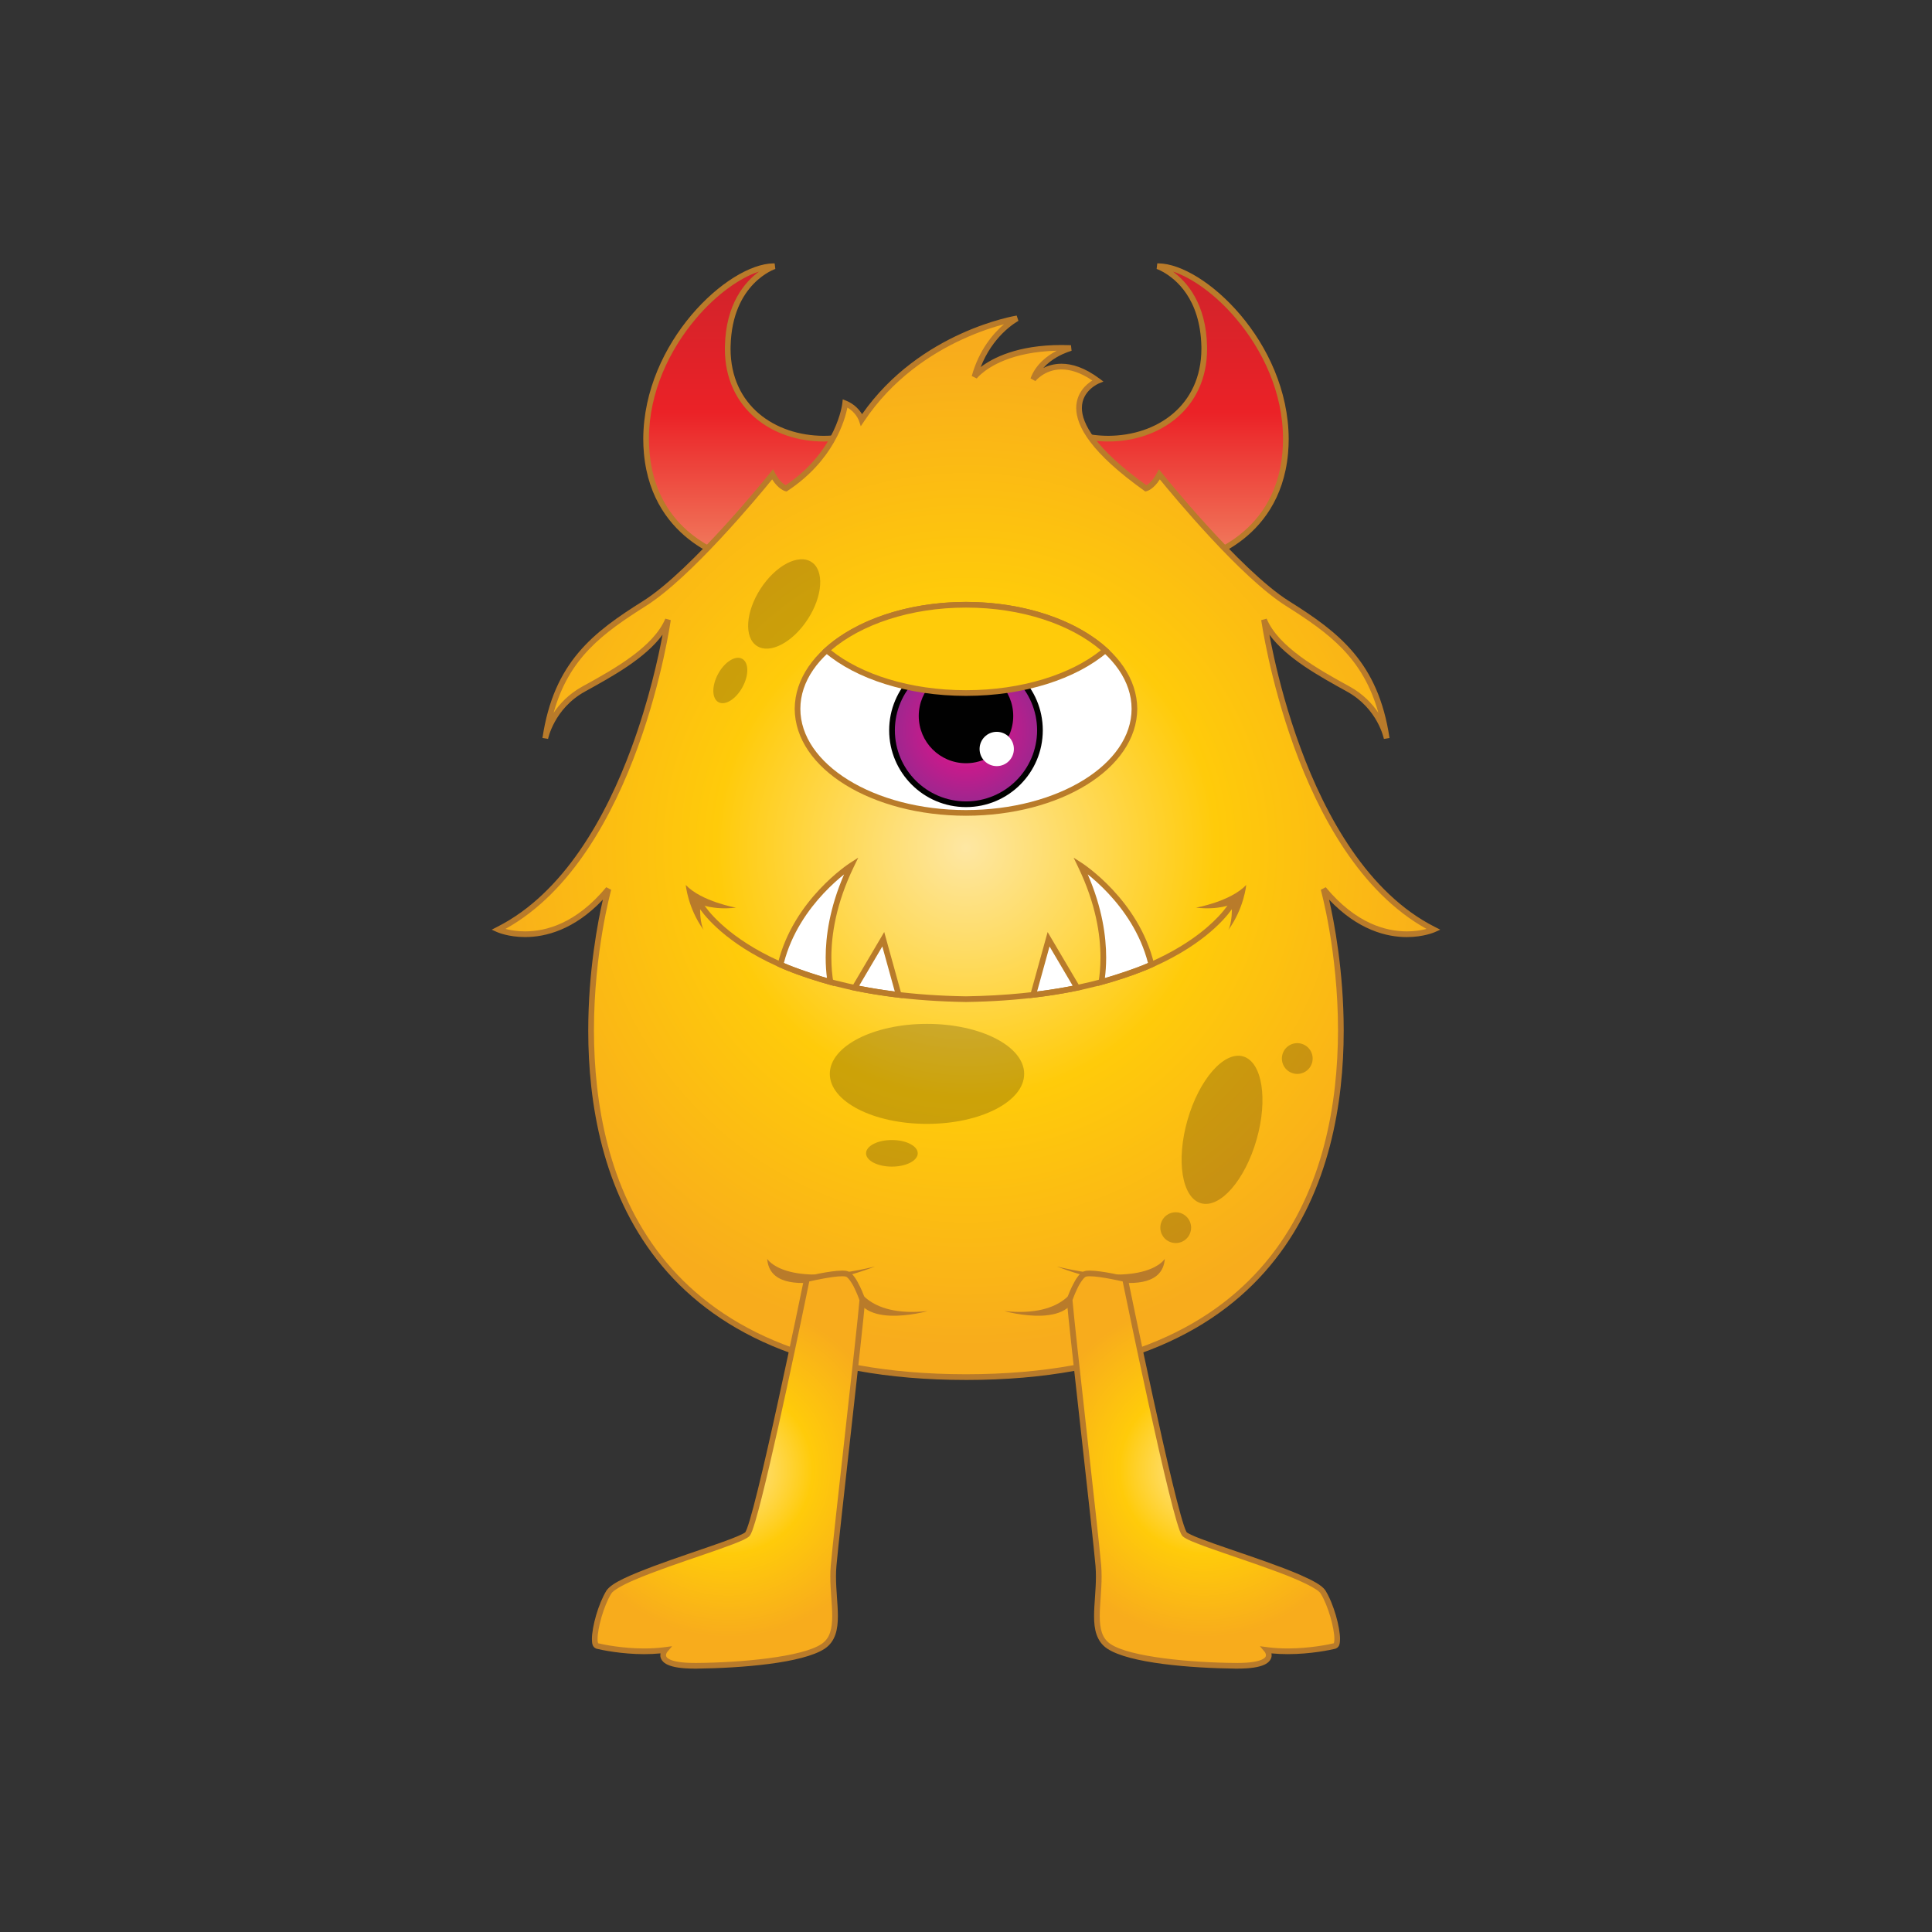 <?xml version="1.0" encoding="utf-8"?>
<!-- Generator: Adobe Illustrator 16.0.0, SVG Export Plug-In . SVG Version: 6.00 Build 0)  -->
<!DOCTYPE svg PUBLIC "-//W3C//DTD SVG 1.1//EN" "http://www.w3.org/Graphics/SVG/1.1/DTD/svg11.dtd">
<svg version="1.1" id="Layer_1" xmlns="http://www.w3.org/2000/svg" xmlns:xlink="http://www.w3.org/1999/xlink" x="0px" y="0px"
	 width="1000px" height="1000px" viewBox="0 0 1000 1000" enable-background="new 0 0 1000 1000" xml:space="preserve">
<rect x="0" y="0" width="1000" height="1000" fill="#333333" stroke="none"/>
<g>
	<g>
		<linearGradient id="SVGID_1_" gradientUnits="userSpaceOnUse" x1="390.359" y1="289.694" x2="390.359" y2="137.802">
			<stop  offset="0" style="stop-color:#F17E5F"/>
			<stop  offset="0.5" style="stop-color:#EB2227"/>
			<stop  offset="1" style="stop-color:#CF232B"/>
		</linearGradient>
		<path fill="url(#SVGID_1_)" d="M400.857,137.81c0,0-23.447,7.579-24.168,41.497c-0.844,39.129,37.723,55.337,69.58,44.435
			c0,0,0.836,36.89-8.385,44.708c-9.225,7.829-20.119,15.655-27.385,17.33c-7.262,1.677-29.619,3.914-29.619,3.914
			s-41.922-8.948-46.111-55.05C329.945,181.569,377.805,137.108,400.857,137.81z"/>
		<path fill="#B97B2A" d="M380.578,291.134c-0.139-0.011-42.943-9.208-47.277-56.359l0,0c-0.242-2.563-0.355-5.111-0.355-7.627l0,0
			c0.229-50.165,43.875-90.544,67.359-90.822l0,0c0.176,0,0.4-0.004,0.658,0.021l0,0l-0.105,1.463l0.105-1.463l0.34,2.865
			c0.004,0.008-1.299,0.413-3.41,1.593l0,0c-2.102,1.187-4.938,3.109-7.793,6.061l0,0c-5.711,5.903-11.572,15.845-11.945,32.484l0,0
			c-0.014,0.404-0.018,0.806-0.018,1.206l0,0c0.029,29.418,23.064,44.939,48.145,45.023l0,0c6.527,0,13.148-1.066,19.512-3.234l0,0
			l1.898-0.647l0.045,2.014c0,0.004,0.018,0.89,0.021,2.393l0,0c-0.004,4.177-0.152,13.15-1.289,21.977l0,0
			c-1.209,8.843-3.102,17.488-7.629,21.495l0,0c-9.332,7.879-20.176,15.774-28.01,17.637l0,0c-7.5,1.731-29.762,3.935-29.807,3.946
			l0,0l-0.232,0.02L380.578,291.134L380.578,291.134z M360.184,164.939c-13.531,15.968-24.297,38.015-24.295,62.209l0,0
			c0,2.431,0.115,4.89,0.344,7.356l0,0c3.084,33.841,26.814,47.077,38.564,51.698l0,0c3.236,1.264,5.48,1.839,6.168,1.997l0,0
			c2.4-0.243,22.59-2.316,29.195-3.853l0,0c6.701-1.498,17.66-9.246,26.768-17.018l0,0c3.27-2.631,5.574-11.024,6.623-19.625l0,0
			c1.115-8.613,1.268-17.499,1.268-21.598l0,0c0-0.12,0-0.239,0-0.351l0,0c-6.08,1.861-12.354,2.771-18.537,2.771l0,0
			c-13.125-0.007-25.873-4.139-35.381-12.231l0,0c-9.52-8.087-15.725-20.19-15.709-35.736l0,0c0-0.444,0.006-0.864,0.021-1.279l0,0
			c0.453-22.035,10.377-33.365,17.623-38.698l0,0C383.066,143.724,370.729,152.426,360.184,164.939L360.184,164.939z"/>
	</g>
	<g>
		<linearGradient id="SVGID_2_" gradientUnits="userSpaceOnUse" x1="609.635" y1="289.694" x2="609.635" y2="137.802">
			<stop  offset="0" style="stop-color:#F17E5F"/>
			<stop  offset="0.5" style="stop-color:#EB2227"/>
			<stop  offset="1" style="stop-color:#CF232B"/>
		</linearGradient>
		<path fill="url(#SVGID_2_)" d="M599.127,137.81c0,0,23.449,7.579,24.172,41.497c0.848,39.129-37.719,55.337-69.576,44.435
			c0,0-0.844,36.89,8.383,44.708c9.225,7.829,20.115,15.655,27.387,17.33c7.258,1.677,29.613,3.914,29.613,3.914
			s41.93-8.948,46.125-55.05C670.043,181.569,622.182,137.108,599.127,137.81z"/>
		<path fill="#B97B2A" d="M618.955,291.154c-0.039-0.008-22.311-2.219-29.791-3.945l0,0c-7.85-1.855-18.682-9.755-28.014-17.634l0,0
			c-4.535-3.99-6.436-12.627-7.635-21.455l0,0c-1.143-8.822-1.291-17.785-1.291-21.975l0,0c0-1.54,0.025-2.434,0.025-2.445l0,0
			l0.051-2l1.893,0.646c6.342,2.167,12.969,3.232,19.496,3.232l0,0c25.074-0.083,48.119-15.597,48.148-45.02l0,0
			c0-0.407-0.008-0.82-0.008-1.223l0,0c-0.57-24.898-13.43-34.937-19.752-38.531l0,0c-2.104-1.18-3.402-1.593-3.41-1.593l0,0
			l0.33-2.865c0.264-0.025,0.48-0.021,0.658-0.025l0,0c23.492,0.282,67.148,40.661,67.369,90.833l0,0
			c0,2.518-0.105,5.056-0.344,7.62l0,0c-4.328,47.151-47.135,56.352-47.277,56.352l0,0l-0.23,0.051L618.955,291.154L618.955,291.154
			z M555.172,226.145c-0.006,4.118,0.146,12.997,1.262,21.594l0,0c1.043,8.595,3.348,16.958,6.617,19.589l0,0
			c9.121,7.777,20.066,15.52,26.768,17.018l0,0c6.598,1.537,26.738,3.61,29.182,3.853l0,0c0.676-0.158,2.936-0.725,6.189-1.997l0,0
			c3.898-1.514,9.166-4.026,14.537-7.941l0,0c10.75-7.834,21.961-21.144,24.033-43.757l0,0c0.215-2.462,0.318-4.918,0.318-7.349l0,0
			c0.012-24.199-10.75-46.245-24.293-62.216l0,0c-10.541-12.506-22.879-21.199-32.643-24.36l0,0
			c7.25,5.341,17.17,16.668,17.627,38.698l0,0c0.016,0.43,0.016,0.855,0.016,1.283l0,0c0.006,15.544-6.201,27.658-15.719,35.737l0,0
			c-9.516,8.091-22.264,12.219-35.377,12.219l0,0c-6.189,0-12.461-0.905-18.518-2.763l0,0
			C555.172,225.881,555.172,226.011,555.172,226.145L555.172,226.145z"/>
	</g>
	<g>
		<radialGradient id="SVGID_3_" cx="499.993" cy="438.784" r="258.537" gradientUnits="userSpaceOnUse">
			<stop  offset="0" style="stop-color:#FEE7A3"/>
			<stop  offset="0.5" style="stop-color:#FFCB0A"/>
			<stop  offset="1" style="stop-color:#F8AC1C"/>
		</radialGradient>
		<path fill="url(#SVGID_3_)" d="M568.172,197.124c0,0-33.746,13.834,24.947,55.685c0,0,3.631-0.846,6.992-7.271
			c0,0,40.512,50.584,66.232,66.797c25.703,16.205,45.547,31.016,51.418,69.861c0,0-3.146-16.354-19.912-25.575
			c-16.773-9.221-37.1-20.537-43.598-35.838c0,0,17.4,124.709,87.82,160.336c0,0-28.922,12.992-57.004-20.957
			c0,0,70.732,252.628-185.072,252.628c-255.811,0-185.068-252.628-185.068-252.628c-28.086,33.949-57.014,20.957-57.014,20.957
			c70.424-35.627,87.824-160.336,87.824-160.336c-6.506,15.301-26.83,26.617-43.596,35.838s-19.904,25.575-19.904,25.575
			c5.867-38.846,25.707-53.656,51.414-69.861c25.705-16.212,66.232-66.797,66.232-66.797c3.344,6.425,6.977,7.271,6.977,7.271
			c27.949-18.446,30.605-44.02,30.605-44.02c6.57,2.649,8.527,8.522,8.527,8.522c29.617-44.426,80.477-52.533,80.477-52.533
			s-15.996,8.248-22.074,30.251c0,0,12.15-16.35,49.887-14.886c0,0-15.039,3.917-19.506,16.212
			C534.777,196.355,546.578,180.982,568.172,197.124z"/>
		<path fill="#B97B2A" d="M499.996,714.261c-82.652,0.024-131.727-26.344-159.951-62.26l0,0
			c-28.221-35.9-35.564-81.065-35.568-118.548l0,0c0.004-30.952,5.021-56.711,7.576-67.818l0,0
			c-14.855,15.7-29.789,19.41-40.25,19.387l0,0c-8.744,0-14.359-2.512-14.49-2.561l0,0l-2.805-1.262l2.736-1.399
			c34.637-17.483,56.531-57.232,69.605-92.723l0,0c9.104-24.653,13.977-47.138,16.098-58.576l0,0
			c-9.066,12.345-25.949,21.576-40.104,29.409l0,0c-8.086,4.448-12.867,10.599-15.654,15.666l0,0
			c-2.783,5.051-3.508,8.89-3.508,8.894l0,0l-2.902-0.496c5.875-39.338,26.352-54.727,52.088-70.892l0,0
			c12.584-7.926,29.152-24.589,42.455-39.221l0,0c13.301-14.63,23.385-27.216,23.404-27.247l0,0l1.412-1.761l1.041,2.005
			c2.248,4.297,4.514,5.794,5.506,6.297l0,0c13.324-8.973,20.625-19.543,24.631-27.917l0,0c4.063-8.495,4.682-14.591,4.682-14.609
			l0,0l0.205-1.936l1.811,0.726c4.391,1.79,6.889,4.838,8.18,6.975l0,0c30.225-43.166,79.889-51.028,80.039-51.063l0,0l0.906,2.757
			c0,0.009-0.885,0.456-2.424,1.525l0,0c-1.523,1.079-3.656,2.74-5.957,5.071l0,0c-3.795,3.839-8.086,9.473-11.143,17.313l0,0
			c6.061-4.622,18.914-11.444,41.957-11.422l0,0c1.527,0,3.123,0.029,4.77,0.1l0,0l0.309,2.889c0,0.025-3.563,0.928-7.707,3.343l0,0
			c-2.361,1.37-4.85,3.203-6.939,5.57l0,0c2.455-1.23,5.604-2.197,9.43-2.21l0,0c5.385-0.001,11.998,1.966,19.619,7.675l0,0
			l-0.881,1.179l0.881-1.179l2.092,1.552l-2.418,0.993c0,0.007-0.488,0.195-1.322,0.683l0,0c-0.832,0.48-1.953,1.239-3.059,2.267
			l0,0c-2.219,2.085-4.357,5.18-4.357,9.724l0,0c-0.064,7.828,6.676,20.873,33.338,39.981l0,0c0.283-0.144,0.676-0.373,1.133-0.728
			l0,0c1.15-0.882,2.75-2.512,4.34-5.563l0,0l1.047-1.986l1.41,1.751c0.029,0.031,10.104,12.616,23.408,27.247l0,0
			c13.303,14.632,29.863,31.295,42.463,39.221l0,0c25.729,16.165,46.203,31.554,52.088,70.892l0,0l-2.9,0.496
			c-0.037,0-0.732-3.839-3.516-8.894l0,0c-2.787-5.067-7.572-11.218-15.67-15.666l0,0c-14.141-7.827-31.02-17.062-40.08-29.396l0,0
			c0.59,3.196,1.402,7.253,2.455,11.99l0,0c2.723,12.198,7.08,28.843,13.627,46.573l0,0c13.082,35.491,34.967,75.24,69.609,92.723
			l0,0l2.752,1.392l-2.816,1.269c-0.135,0.049-5.752,2.561-14.492,2.57l0,0c-10.473,0.02-25.408-3.696-40.252-19.4l0,0
			c2.549,11.102,7.564,36.859,7.57,67.813l0,0c-0.006,37.476-7.348,82.655-35.568,118.558l0,0
			c-28.211,35.907-77.256,62.26-159.844,62.26l0,0C500.063,714.261,500.021,714.261,499.996,714.261L499.996,714.261z
			 M316.342,460.554c0.025,0.078-8.918,31.849-8.918,72.898l0,0c0.211,74.3,28.656,177.706,192.572,177.862l0,0
			c163.895-0.156,192.346-103.571,192.559-177.872l0,0c0-20.52-2.23-38.753-4.459-51.864l0,0
			c-2.234-13.105-4.445-21.004-4.457-21.024l0,0l2.557-1.333c15.668,18.909,31.314,22.835,41.988,22.859l0,0
			c4.078,0,7.434-0.588,9.75-1.171l0,0c0.145-0.035,0.287-0.072,0.426-0.113l0,0c-68.883-38.321-85.443-159.705-85.566-159.813l0,0
			l2.816-0.778c6.088,14.562,26.162,25.949,42.939,35.123l0,0c7.051,3.892,11.785,8.98,14.908,13.657l0,0
			c-7.967-28.554-25.459-41.206-47.9-55.413l0,0c-23.33-14.746-57.996-56.579-65.238-65.449l0,0c-3.225,5.1-6.551,6.063-6.863,6.116
			l0,0l-0.65,0.148L592.262,254c-27.412-19.577-35.154-33.19-35.221-42.843l0,0c0.072-7.899,5.268-12.299,8.348-14.212l0,0
			c-6.4-4.349-11.709-5.729-15.955-5.729l0,0c-4.441,0-7.818,1.522-10.105,3.055l0,0c-2.281,1.525-3.393,2.973-3.393,2.973l0,0
			l-2.545-1.395c2.729-7.345,8.73-11.785,13.539-14.303l0,0c-23.432,0.564-34.953,8.394-39.289,12.234l0,0
			c-1.49,1.338-2.063,2.123-2.063,2.123v0.001l-2.602-1.265c3.789-13.687,11.293-22.196,16.664-26.794l0,0
			c-5.209,1.377-12.9,3.816-21.693,7.875l0,0c-16.24,7.494-36.119,20.485-50.729,42.403l0,0l-1.68,2.513l-0.949-2.865
			c-0.021,0.004-0.395-1.233-1.588-2.863l0,0c-0.949-1.305-2.359-2.792-4.402-3.949l0,0c-1.271,6.505-7.105,27.337-30.926,43.076
			l0,0l-0.529,0.351l-0.611-0.146c-0.322-0.052-3.652-1.016-6.865-6.113l0,0c-7.26,8.886-41.92,50.708-65.24,65.447l0,0
			c-22.436,14.208-39.93,26.859-47.896,55.422l0,0c3.115-4.682,7.844-9.774,14.895-13.666l0,0
			c16.777-9.174,36.855-20.562,42.955-35.123l0,0l2.813,0.778c-0.115,0.108-16.68,121.488-85.551,159.813l0,0
			c0.131,0.035,0.264,0.074,0.404,0.105l0,0c2.322,0.59,5.67,1.179,9.756,1.175l0,0c10.666-0.02,26.313-3.938,41.984-22.855l0,0
			L316.342,460.554L316.342,460.554z"/>
	</g>
	<g>
		<path fill="#B97B2A" d="M380.953,469.801c0,0-17.822-3.137-26-11.737c0,0,1.057,11.944,9.221,23.271c0,0-2.246-3.989-1.73-13.308
			C362.443,468.027,369.211,471.165,380.953,469.801z"/>
		<g>
			<path fill="#FFFFFF" d="M570.102,508.304c1.723-10.524,2.744-32.334-10.797-60.299c0,0,28.877,18.625,36.631,51.312
				C589.064,502.567,574.246,507.144,570.102,508.304z"/>
			<path fill="#B97B2A" d="M568.646,508.06c0.51-3.144,0.959-7.332,0.959-12.423l0,0c0-11.572-2.338-27.792-11.633-46.996l0,0
				l-2.26-4.694l4.387,2.813c0.117,0.108,29.299,18.844,37.27,52.213l0,0l0.264,1.159l-1.072,0.512
				c-7.09,3.341-21.836,7.889-26.07,9.071l0,0l-2.217,0.619L568.646,508.06L568.646,508.06z M571.549,508.534l-1.451-0.23
				L571.549,508.534L571.549,508.534z M572.545,495.637c0,4.125-0.285,7.683-0.662,10.608l0,0c5.396-1.606,16.262-5.077,22.33-7.763
				l0,0c-3.941-15.441-12.705-27.668-20.582-36.08l0,0c-4.049-4.328-7.846-7.625-10.619-9.837l0,0
				C570.539,469.931,572.549,484.743,572.545,495.637L572.545,495.637z"/>
		</g>
		<g>
			<path fill="#FFFFFF" d="M542.752,486.15l-7.967,28.78c8.188-0.962,15.768-2.199,22.785-3.652L542.752,486.15z"/>
			<path fill="#B97B2A" d="M541.332,485.752l0.92-3.33l17.629,29.873l-2.018,0.416c-7.059,1.477-14.688,2.709-22.908,3.68l0,0
				l-2.176,0.256L541.332,485.752L541.332,485.752z M536.793,513.2c6.545-0.823,12.691-1.816,18.447-2.953l0,0l-12-20.368
				L536.793,513.2L536.793,513.2z M541.477,486.889l1.268-0.741L541.477,486.889L541.477,486.889z"/>
		</g>
		<path fill="#B97B2A" d="M619.043,469.801c0,0,17.816-3.137,25.992-11.737c0,0-1.049,11.944-9.23,23.271
			c0,0,2.256-3.989,1.734-13.308C637.539,468.027,630.775,471.165,619.043,469.801z"/>
		<g>
			<path fill="#FFFFFF" d="M429.836,508.304c-1.729-10.524-2.736-32.334,10.791-60.299c0,0-28.867,18.625-36.627,51.312
				C410.873,502.567,425.674,507.144,429.836,508.304z"/>
			<path fill="#B97B2A" d="M429.432,509.727c-4.232-1.195-18.979-5.743-26.063-9.08l0,0l-1.074-0.515l0.271-1.159
				c7.971-33.374,37.145-52.109,37.26-52.205l0,0l4.414-2.85l-2.299,4.723c-9.299,19.204-11.631,35.428-11.631,46.996l0,0
				c0,5.091,0.457,9.279,0.971,12.423l0,0l-1.445,0.244l0.393-1.422l-0.393,1.422l1.445-0.244l0.381,2.277L429.432,509.727
				L429.432,509.727z M428.041,506.245c-0.383-2.925-0.674-6.483-0.674-10.608l0,0c0-10.889,2.002-25.685,9.527-43.05l0,0
				c-2.773,2.215-6.559,5.498-10.605,9.822l0,0c-7.877,8.405-16.625,20.632-20.566,36.081l0,0
				C411.793,501.163,422.637,504.639,428.041,506.245L428.041,506.245z"/>
		</g>
		<g>
			<path fill="#FFFFFF" d="M457.182,486.15l7.969,28.78c-8.186-0.962-15.773-2.199-22.779-3.652L457.182,486.15z"/>
			<path fill="#B97B2A" d="M464.969,516.391c-8.217-0.97-15.857-2.215-22.896-3.68l0,0l-2.01-0.416l15.854-26.897l1.752-2.992
				l9.48,34.247L464.969,516.391L464.969,516.391z M463.141,513.2l-6.453-23.315l-12,20.362
				C450.447,511.383,456.598,512.384,463.141,513.2L463.141,513.2z"/>
		</g>
		<g>
			<path fill="#B97B2A" d="M361.158,468.747l2.566-1.448c0.035-0.006,1.545,2.774,5.676,7.16l0,0
				c4.145,4.374,10.826,10.274,20.965,16.243l0,0c20.27,11.921,54.381,24.154,109.609,24.996l0,0
				c82.9-1.274,118.193-28.114,130.604-41.239l0,0c4.139-4.385,5.672-7.145,5.672-7.16l0,0l0.008,0.009l2.563,1.436
				c-0.174,0.404-27.436,48.256-138.846,49.891l0,0C388.609,517,361.334,469.147,361.158,468.747L361.158,468.747z"/>
		</g>
	</g>
	<g>
		<path fill="#FFFFFF" d="M587.184,366.894c0,29.745-39.031,53.864-87.188,53.864c-48.15,0-87.189-24.119-87.189-53.864
			c0-29.748,39.039-53.867,87.189-53.867C548.152,313.027,587.184,337.146,587.184,366.894z"/>
		<path fill="#B97B2A" d="M411.33,366.894c0.217-31.177,40.133-55.301,88.666-55.348l0,0c48.533,0.047,88.436,24.171,88.652,55.348
			l0,0c-0.217,31.17-40.119,55.291-88.652,55.334l0,0C451.463,422.184,411.547,398.064,411.33,366.894L411.33,366.894z
			 M439.113,330.055c-15.52,9.592-24.848,22.651-24.846,36.839l0,0c-0.002,14.173,9.326,27.238,24.846,36.831l0,0
			c15.49,9.578,37.051,15.561,60.883,15.557l0,0c23.828,0.004,45.391-5.979,60.879-15.557l0,0
			c15.514-9.593,24.838-22.658,24.836-36.831l0,0c0.002-14.188-9.322-27.247-24.836-36.839l0,0
			c-15.488-9.584-37.051-15.568-60.879-15.564l0,0c-0.018,0-0.025,0-0.039,0l0,0C476.143,314.5,454.598,320.476,439.113,330.055
			L439.113,330.055z"/>
	</g>
	<g>
		<radialGradient id="SVGID_4_" cx="499.988" cy="378" r="38.286" gradientUnits="userSpaceOnUse">
			<stop  offset="0" style="stop-color:#D573AD"/>
			<stop  offset="0.5" style="stop-color:#C71A8B"/>
			<stop  offset="1" style="stop-color:#9C278F"/>
		</radialGradient>
		<path fill="url(#SVGID_4_)" d="M538.273,378.002c0,21.146-17.143,38.285-38.277,38.285c-21.146,0-38.293-17.139-38.293-38.285
			c0-21.142,17.146-38.291,38.293-38.291C521.131,339.712,538.273,356.86,538.273,378.002z"/>
		<path fill="#010101" d="M460.227,378.002c0.008-21.96,17.811-39.762,39.77-39.766l0,0c21.953,0.003,39.748,17.806,39.752,39.766
			l0,0c-0.004,21.955-17.799,39.75-39.752,39.752l0,0C478.037,417.752,460.234,399.958,460.227,378.002L460.227,378.002z
			 M463.182,378.002c0.031,20.328,16.477,36.772,36.814,36.81l0,0c20.322-0.038,36.771-16.481,36.813-36.81l0,0
			c-0.041-20.333-16.49-36.787-36.813-36.819l0,0C479.67,341.216,463.213,357.672,463.182,378.002L463.182,378.002z"/>
	</g>
	<path fill="#010101" d="M524.447,370.594c0,13.505-10.945,24.457-24.451,24.457c-13.508,0-24.451-10.951-24.451-24.457
		c0-13.504,10.943-24.452,24.451-24.452C513.502,346.142,524.447,357.09,524.447,370.594z"/>
	<g>
		<path fill="#FFCB0A" d="M427.885,336.606c15.695,13.344,42.137,22.115,72.111,22.115c29.971,0,56.412-8.771,72.098-22.115
			c-15.686-14.23-42.127-23.579-72.098-23.579C470.021,313.027,443.58,322.375,427.885,336.606z"/>
		<path fill="#B97B2A" d="M426.93,337.723l-1.281-1.092l1.246-1.12c16.074-14.549,42.816-23.954,73.102-23.957l0,0
			c30.268,0.003,57.021,9.407,73.088,23.957l0,0l1.234,1.12l-1.273,1.092c-16.068,13.651-42.789,22.454-73.049,22.465l0,0
			C469.729,360.177,443.01,351.375,426.93,337.723L426.93,337.723z M499.996,357.249c28.855,0.015,54.367-8.245,69.834-20.68l0,0
			c-15.459-13.285-40.979-22.084-69.834-22.082l0,0c-28.873-0.002-54.379,8.797-69.848,22.082l0,0
			C445.617,349.004,471.129,357.264,499.996,357.249L499.996,357.249z"/>
	</g>
	<path opacity="0.2" fill="#010101" d="M418.084,320.534c-7.793,12-19.574,18.181-26.318,13.801
		c-6.732-4.369-5.869-17.651,1.926-29.652c7.793-12.003,19.578-18.182,26.311-13.806
		C426.744,295.247,425.889,308.538,418.084,320.534z"/>
	<path opacity="0.2" fill="#010101" d="M384.316,355.657c-3.381,6.208-8.949,9.7-12.428,7.797
		c-3.479-1.896-3.568-8.463-0.184-14.671c3.389-6.206,8.945-9.699,12.43-7.795C387.621,342.888,387.709,349.455,384.316,355.657z"/>
	<path opacity="0.2" fill="#010101" d="M530.109,555.833c0,14.297-22.523,25.886-50.307,25.886s-50.295-11.589-50.295-25.886
		c0-14.289,22.512-25.877,50.295-25.877S530.109,541.544,530.109,555.833z"/>
	<path opacity="0.2" fill="#010101" d="M475.018,596.948c0,3.81-5.99,6.892-13.379,6.892c-7.383,0-13.373-3.083-13.373-6.892
		c0-3.795,5.99-6.881,13.373-6.881C469.027,590.067,475.018,593.152,475.018,596.948z"/>
	<path opacity="0.2" fill="#010101" d="M614.666,579.671c6.02-20.983,18.906-35.705,28.771-32.872
		c9.852,2.831,12.971,22.139,6.949,43.125c-6.023,20.986-18.902,35.7-28.773,32.868C611.75,619.961,608.645,600.656,614.666,579.671
		z"/>
	<path opacity="0.2" fill="#010101" d="M664.469,551.696c-2.102-3.868-0.668-8.7,3.193-10.805c3.873-2.089,8.705-0.657,10.805,3.207
		c2.096,3.868,0.664,8.704-3.207,10.797C671.396,556.996,666.566,555.559,664.469,551.696z"/>
	<path opacity="0.2" fill="#010101" d="M601.551,639.229c-2.102-3.868-0.656-8.708,3.203-10.801
		c3.854-2.094,8.703-0.658,10.801,3.21c2.098,3.861,0.662,8.7-3.203,10.798C608.488,644.524,603.637,643.102,601.551,639.229z"/>
	<path fill="#B97B2A" d="M397.1,651.572c0,0,8.805,15.303,55.758,3.987C452.857,655.559,398.986,677.145,397.1,651.572z"/>
	<path fill="#B97B2A" d="M442.584,664.083c0,0,5.029,18.015,37.588,14.523C480.172,678.606,440.764,689.791,442.584,664.083z"/>
	<g>
		<radialGradient id="SVGID_5_" cx="377.098" cy="760.672" r="86.91" gradientUnits="userSpaceOnUse">
			<stop  offset="0" style="stop-color:#FEE7A3"/>
			<stop  offset="0.5" style="stop-color:#FFCB0A"/>
			<stop  offset="1" style="stop-color:#F8AC1C"/>
		</radialGradient>
		<path fill="url(#SVGID_5_)" d="M417.646,662.054c0,0-25.994,127.226-30.818,132.043c-4.814,4.816-66.225,21.167-71.68,29.968
			c-5.447,8.807-9.422,27.033-6.078,27.878c3.355,0.84,19.488,4.186,35.217,2.097c0,0-7.125,8.376,16.133,8.168
			c23.27-0.204,54.916-2.93,65.605-10.057c10.691-7.125,3.99-24.52,5.443-41.708c1.479-17.186,13.842-123.866,14.885-137.699
			c0,0-4.119-12.021-8.029-13.342C434.416,658.073,417.646,662.054,417.646,662.054z"/>
		<path fill="#B97B2A" d="M359.58,863.675c-6.961-0.006-11.203-0.764-13.908-1.971l0,0c-2.699-1.155-3.941-3.188-3.891-4.97l0,0
			c0.008-0.331,0.041-0.653,0.102-0.948l0,0c-2.852,0.278-5.676,0.392-8.422,0.405l0,0c-11.869-0.013-22.063-2.159-24.76-2.829l0,0
			c-2.273-0.889-2.24-2.925-2.33-5.002l0,0c0.031-6.385,3.279-18.132,7.525-25.075l0,0c2.816-4.164,12.582-8.119,24.549-12.682l0,0
			c11.879-4.43,25.68-8.908,35.424-12.417l0,0c6.418-2.261,11.344-4.427,11.924-5.132l0,0c-0.025-0.016,0.08-0.114,0.229-0.42l0,0
			c0.162-0.315,0.35-0.771,0.578-1.343l0,0c0.424-1.138,0.953-2.729,1.527-4.676l0,0c1.162-3.901,2.563-9.25,4.119-15.538l0,0
			c3.105-12.58,6.813-28.93,10.355-45.13l0,0c7.102-32.4,13.582-64.129,13.6-64.195l0,0l0.178-0.917l0.922-0.22
			c0.066,0,12.279-2.941,18.633-2.963l0,0c1.084,0.009,2.014,0.074,2.865,0.356l0,0c2.926,1.159,4.674,4.667,6.332,7.923l0,0
			c1.563,3.265,2.602,6.301,2.617,6.329l0,0l0.092,0.286l-0.02,0.31c-1.057,13.919-13.424,120.574-14.883,137.718l0,0
			c-0.162,1.789-0.227,3.607-0.227,5.42l0,0c0,7.116,0.975,14.174,0.975,20.451l0,0c0.02,6.863-1.203,13.172-6.842,16.933l0,0
			c-11.494,7.516-42.971,10.023-66.439,10.3l0,0C360.119,863.675,359.84,863.675,359.58,863.675L359.58,863.675z M360.412,860.741
			c23.098-0.148,54.91-3.09,64.799-9.818l0,0c4.375-2.917,5.516-7.809,5.541-14.477l0,0c0-5.974-0.98-13.078-0.98-20.451l0,0
			c0-1.886,0.064-3.788,0.234-5.672l0,0c1.463-17.122,13.654-122.409,14.855-137.381l0,0c-0.285-0.804-1.176-3.224-2.389-5.735l0,0
			c-1.379-3.095-3.641-6.26-4.629-6.416l0,0c-0.279-0.102-0.996-0.199-1.91-0.199l0,0c-4.711-0.01-14.1,2.003-17.049,2.68l0,0
			c-2.049,9.998-20.158,98.023-27.941,124.185l0,0c-1.268,4.056-1.932,6.369-3.076,7.67l0,0c-1.412,1.335-4.229,2.49-8.447,4.139
			l0,0c-4.18,1.607-9.574,3.476-15.473,5.504l0,0c-11.797,4.035-25.59,8.695-35.395,12.927l0,0
			c-6.512,2.741-11.352,5.634-12.156,7.145l0,0c-3.877,6.186-7.131,18.048-7.086,23.519l0,0c-0.029,1.142,0.188,1.951,0.291,2.191
			l0,0c2.74,0.67,12.609,2.689,23.859,2.689l0,0c3.463,0,7.064-0.192,10.637-0.666l0,0l3.787-0.5l-2.48,2.917
			c0.008,0.007-0.146,0.167-0.34,0.518l0,0c-0.18,0.36-0.344,0.82-0.344,1.225l0,0c0.053,0.586,0.119,1.295,2.16,2.28l0,0
			c2.031,0.935,5.963,1.727,12.699,1.718l0,0C359.865,860.732,360.15,860.741,360.412,860.741L360.412,860.741z"/>
	</g>
	<path fill="#B97B2A" d="M602.896,651.572c0,0-8.811,15.303-55.758,3.987C547.139,655.559,601.004,677.145,602.896,651.572z"/>
	<path fill="#B97B2A" d="M557.412,664.083c0,0-5.039,18.015-37.584,14.523C519.828,678.606,559.221,689.791,557.412,664.083z"/>
	<g>
		<radialGradient id="SVGID_6_" cx="622.889" cy="760.672" r="86.912" gradientUnits="userSpaceOnUse">
			<stop  offset="0" style="stop-color:#FEE7A3"/>
			<stop  offset="0.5" style="stop-color:#FFCB0A"/>
			<stop  offset="1" style="stop-color:#F8AC1C"/>
		</radialGradient>
		<path fill="url(#SVGID_6_)" d="M582.354,662.054c0,0,25.986,127.226,30.805,132.043c4.82,4.816,66.236,21.167,71.68,29.968
			c5.447,8.807,9.432,27.033,6.08,27.878c-3.365,0.84-19.502,4.186-35.211,2.097c0,0,7.123,8.376-16.145,8.168
			c-23.256-0.204-54.914-2.93-65.605-10.057c-10.682-7.125-3.975-24.52-5.441-41.708c-1.469-17.186-13.836-123.866-14.887-137.699
			c0,0,4.131-12.021,8.039-13.342C565.576,658.073,582.354,662.054,582.354,662.054z"/>
		<path fill="#B97B2A" d="M639.557,863.678c-23.438-0.277-54.926-2.784-66.406-10.307l0,0c-5.641-3.764-6.889-10.063-6.863-16.938
			l0,0c0.006-6.264,0.967-13.306,0.963-20.422l0,0c0-1.821-0.064-3.641-0.209-5.444l0,0c-1.459-17.133-13.82-123.801-14.871-137.715
			l0,0l-0.031-0.302l0.096-0.287c0.008-0.032,1.051-3.077,2.619-6.333l0,0c1.66-3.256,3.412-6.758,6.326-7.92l0,0
			c0.861-0.286,1.777-0.351,2.863-0.36l0,0c6.35,0.021,18.582,2.958,18.652,2.963l0,0l-0.342,1.433l0.342-1.433l0.908,0.217
			l0.188,0.92c0.008,0.062,6.096,29.847,12.93,61.163l0,0c6.783,31.23,14.49,64.303,17.244,69.715l0,0
			c0.145,0.31,0.217,0.424,0.236,0.424l0,0c0.383,0.473,3.361,1.951,7.416,3.46l0,0c4.105,1.583,9.49,3.444,15.375,5.468l0,0
			c11.791,4.044,25.617,8.699,35.607,13.012l0,0c6.686,2.954,11.572,5.406,13.48,8.296l0,0c4.26,6.938,7.492,18.685,7.531,25.07l0,0
			c-0.1,2.088-0.072,4.105-2.342,5.002l0,0c-2.689,0.67-12.893,2.816-24.754,2.816l0,0c-2.744,0-5.572-0.114-8.408-0.392l0,0
			c0.047,0.295,0.086,0.608,0.092,0.948l0,0c0.057,1.779-1.193,3.81-3.889,4.97l0,0c-2.709,1.21-6.957,1.971-13.916,1.974l0,0
			C640.127,863.678,639.842,863.678,639.557,863.678L639.557,863.678z M640.395,860.741c6.732,0.003,10.664-0.784,12.699-1.723l0,0
			c2.041-0.989,2.113-1.698,2.16-2.284l0,0c0.012-0.409-0.145-0.874-0.34-1.225l0,0c-0.184-0.355-0.326-0.518-0.326-0.518l0,0
			l-2.471-2.917l3.785,0.5c3.547,0.469,7.148,0.666,10.613,0.666l0,0c11.248,0,21.123-2.02,23.855-2.689l0,0
			c0.023-0.045,0.043-0.103,0.078-0.179l0,0c0.121-0.368,0.227-1.098,0.227-2.013l0,0c0.039-5.468-3.217-17.333-7.092-23.519l0,0
			c-1.273-2.441-11.328-7.207-23.07-11.479l0,0c-11.801-4.401-25.576-8.867-35.385-12.408l0,0
			c-6.621-2.432-11.174-4.121-13.01-5.818l0,0c-1.145-1.314-1.807-3.623-3.076-7.679l0,0c-1.184-3.983-2.604-9.361-4.156-15.669l0,0
			c-3.123-12.632-6.826-28.995-10.381-45.211l0,0c-6.389-29.164-12.285-57.837-13.408-63.304l0,0
			c-1.184-0.265-3.406-0.751-5.947-1.239l0,0c-3.797-0.729-8.293-1.451-11.107-1.438l0,0c-0.912-0.003-1.633,0.09-1.91,0.195l0,0
			c-0.971,0.156-3.248,3.321-4.623,6.407l0,0c-1.213,2.518-2.096,4.924-2.387,5.738l0,0c1.191,14.917,13.393,120.259,14.852,137.396
			l0,0c0.148,1.894,0.215,3.794,0.215,5.681l0,0c0,7.357-0.963,14.452-0.961,20.422l0,0c0.02,6.68,1.164,11.572,5.545,14.489l0,0
			c9.883,6.733,41.719,9.67,64.783,9.818l0,0c0.09-0.009,0.184-0.009,0.285-0.009l0,0
			C640.025,860.732,640.219,860.741,640.395,860.741L640.395,860.741z"/>
	</g>
	<circle fill="#FFFFFF" cx="515.906" cy="387.664" r="8.877"/>
</g>
</svg>
